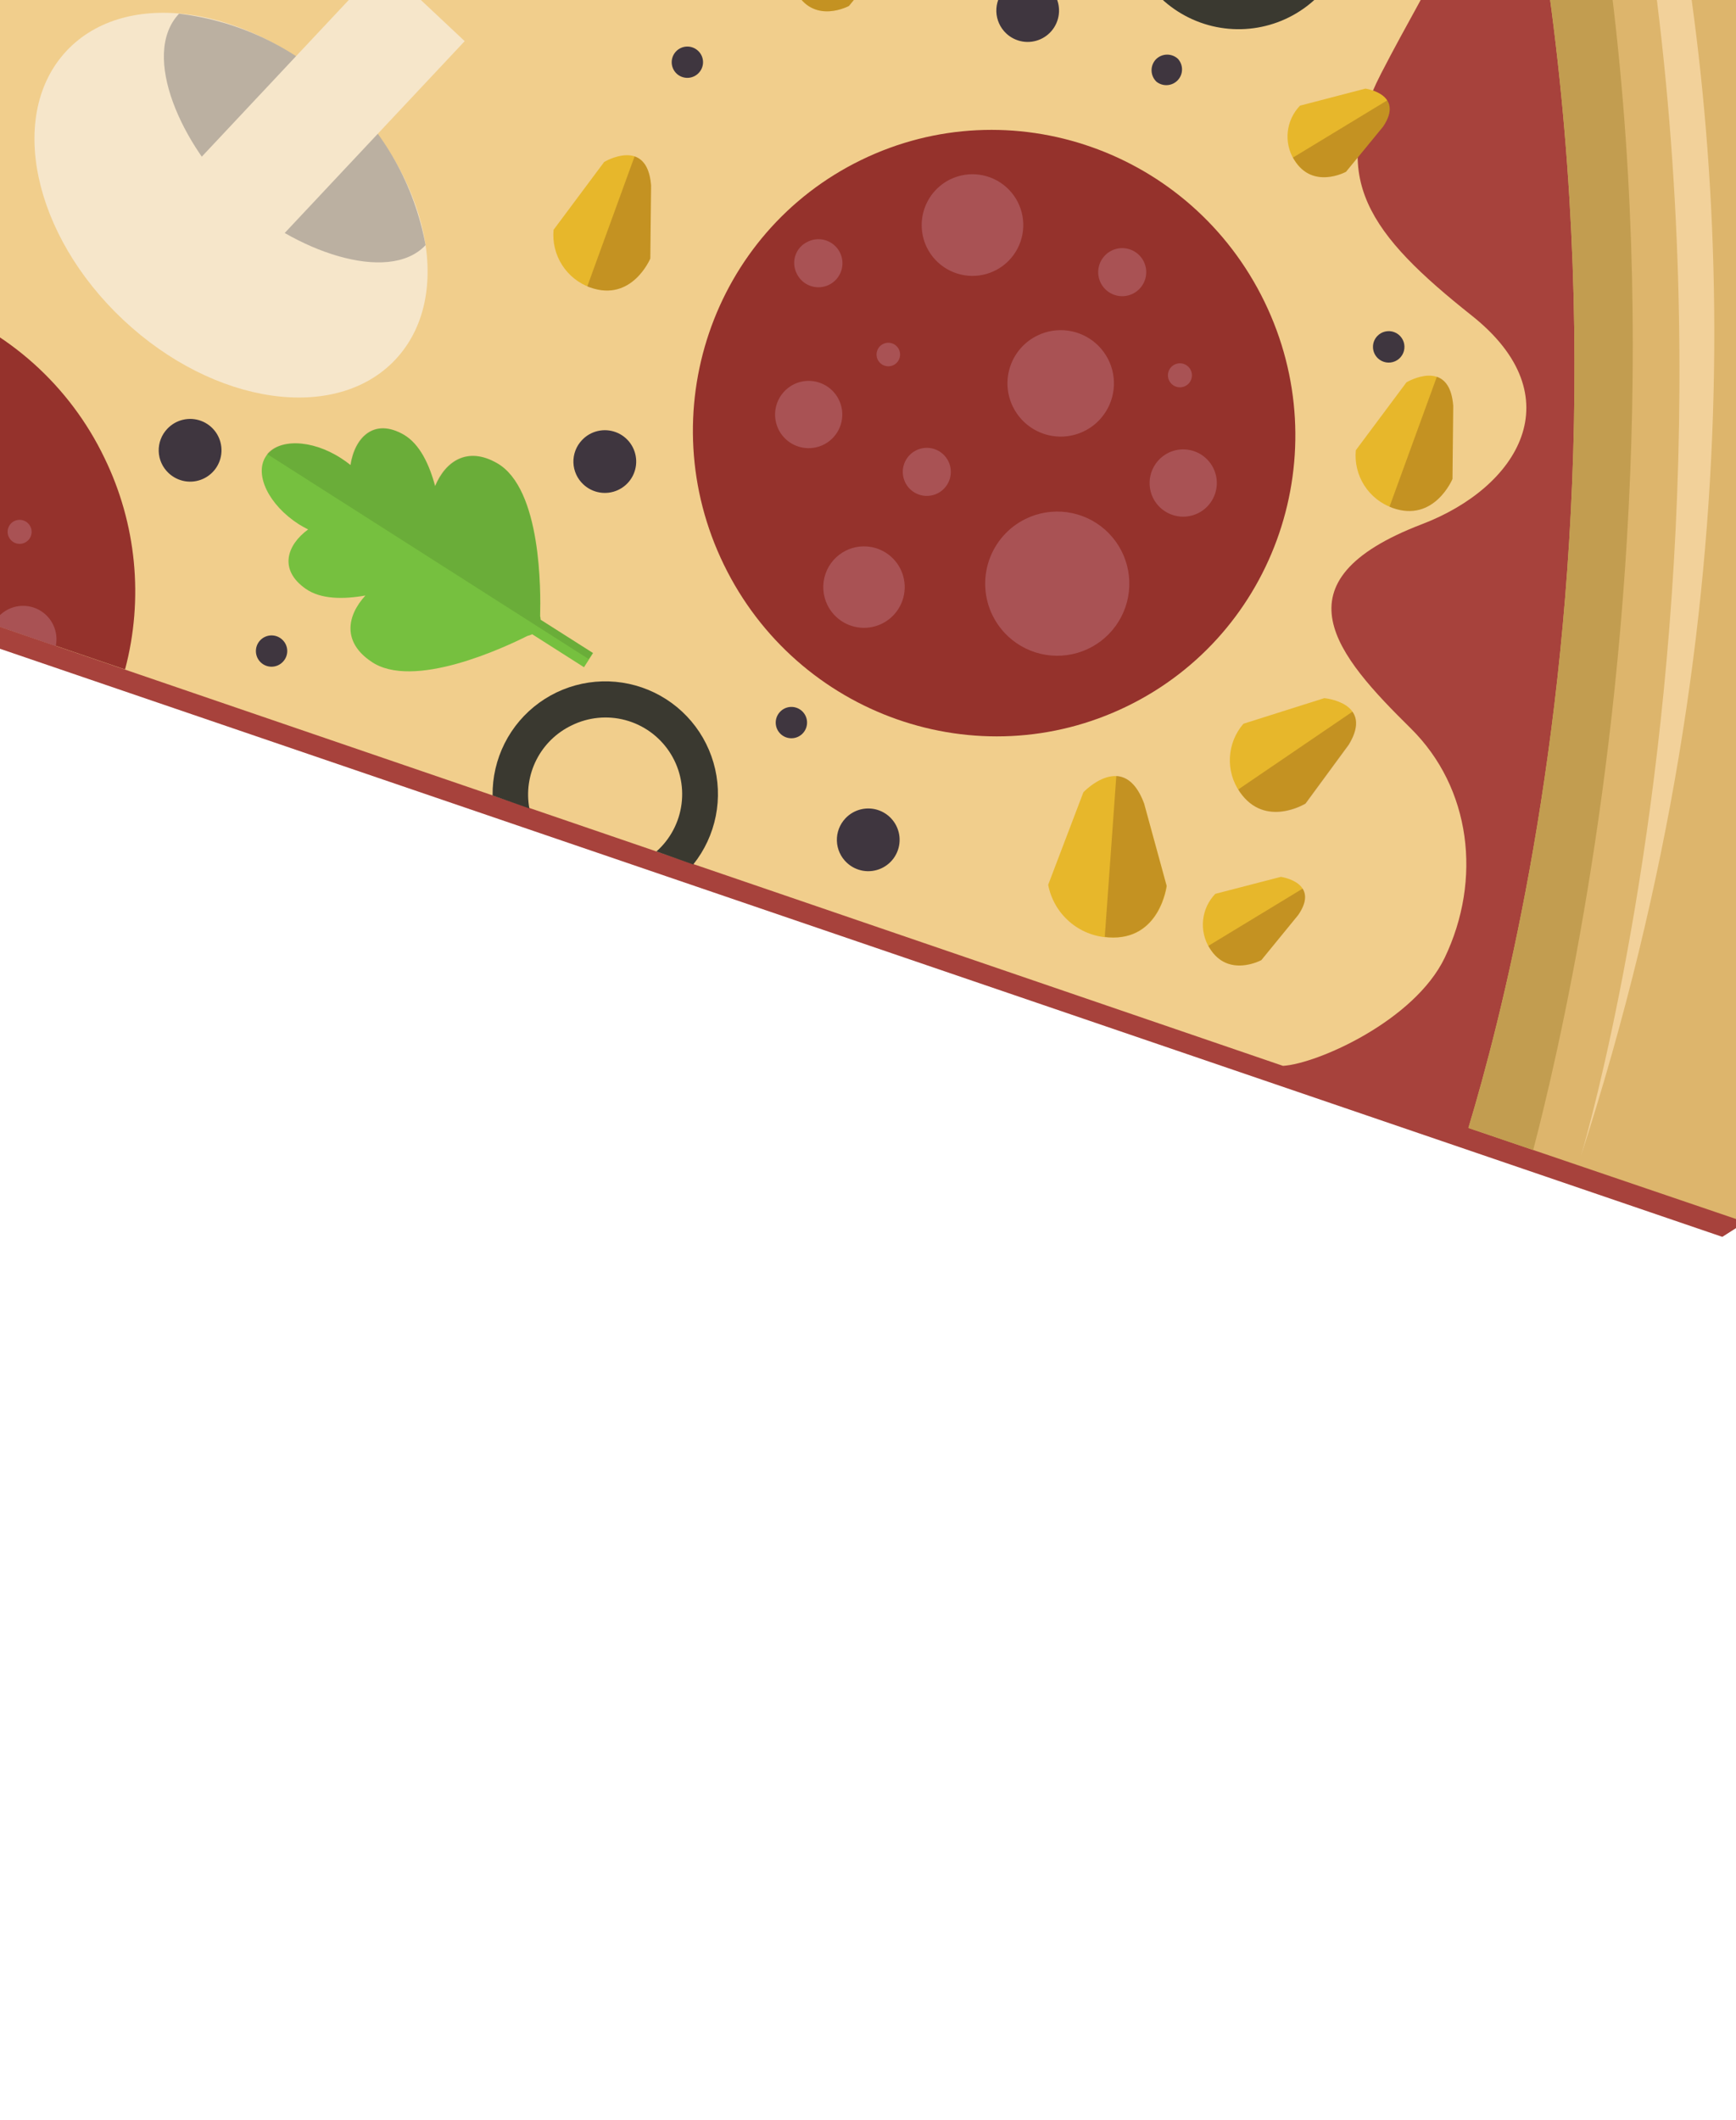 <svg width="308" height="376" viewBox="0 0 308 376" fill="none" xmlns="http://www.w3.org/2000/svg">
<g clip-path="url(#clip0_44_2312)">
<g filter="url(#filter0_d_44_2312)">
<path d="M-137 64.305L309.685 216.775C309.685 216.775 376.342 50.91 287.153 -143.87L-137 64.305Z" fill="#A7423C"/>
</g>
<path d="M-137 64.305L227.627 189.043C233.731 188.667 250.935 181.043 256.311 169.885C262.973 155.987 260.987 139.739 250.298 129.188C237.238 116.305 225.71 103.129 252.292 92.967C269.426 86.423 279.226 70.35 261.125 55.978C243.023 41.607 235.474 31.582 245.036 13.032C254.598 -5.518 259.988 -11.1 259.415 -25.645C258.842 -40.19 247.441 -44.122 233.616 -52.019C214.357 -63.049 202.945 -76.956 221.031 -93.154C231.479 -102.539 232.298 -110.971 229.491 -115.576L-137 64.305Z" fill="#F1CE8C"/>
<path d="M241.802 -121.599C304.702 26.599 272.173 161.422 260.521 200.055L309.685 216.775C309.685 216.775 376.342 50.91 287.153 -143.87L241.802 -121.599Z" fill="#DDB56C"/>
<path d="M250.691 -125.973L241.802 -121.599C304.702 26.599 272.173 161.422 260.52 200.055L272.016 203.978C280.603 171.164 316.948 12.581 250.691 -125.973Z" fill="#C29D50"/>
<path d="M152.8 28.372C126.318 41.259 115.406 73.398 128.428 100.155C141.449 126.912 173.473 138.156 199.955 125.268C226.437 112.38 237.349 80.242 224.327 53.485C211.306 26.728 179.282 15.484 152.8 28.372Z" fill="#95322C"/>
<path d="M150.114 97.638C151.397 97.011 152.837 96.778 154.252 96.968C155.667 97.159 156.994 97.764 158.065 98.708C159.137 99.652 159.904 100.893 160.271 102.273C160.638 103.653 160.588 105.111 160.127 106.462C159.665 107.814 158.814 108.998 157.68 109.866C156.546 110.734 155.181 111.247 153.756 111.339C152.331 111.431 150.91 111.099 149.674 110.385C148.437 109.671 147.44 108.606 146.809 107.325C146.388 106.473 146.14 105.545 146.078 104.596C146.017 103.647 146.143 102.696 146.45 101.796C146.757 100.896 147.239 100.065 147.868 99.352C148.496 98.638 149.26 98.056 150.114 97.638Z" fill="#A95254"/>
<path d="M184.07 59.504C185.75 58.688 187.634 58.389 189.484 58.645C191.334 58.9 193.067 59.698 194.463 60.938C195.859 62.178 196.857 63.804 197.329 65.611C197.801 67.418 197.726 69.325 197.115 71.089C196.503 72.854 195.382 74.397 193.894 75.525C192.405 76.652 190.615 77.313 188.751 77.423C186.887 77.534 185.031 77.088 183.42 76.144C181.809 75.2 180.514 73.799 179.698 72.119C179.154 71.004 178.836 69.793 178.761 68.555C178.687 67.317 178.857 66.076 179.263 64.904C179.67 63.731 180.303 62.651 181.128 61.724C181.953 60.798 182.953 60.043 184.07 59.504Z" fill="#A95254"/>
<path d="M181.969 92.027C184.242 90.918 186.792 90.507 189.298 90.847C191.804 91.188 194.152 92.263 196.047 93.937C197.942 95.612 199.297 97.811 199.943 100.256C200.588 102.701 200.494 105.282 199.673 107.674C198.851 110.065 197.339 112.159 195.328 113.692C193.316 115.224 190.896 116.126 188.372 116.283C185.848 116.44 183.334 115.845 181.149 114.574C178.963 113.302 177.203 111.411 176.091 109.14C175.353 107.631 174.919 105.99 174.815 104.313C174.71 102.636 174.938 100.955 175.484 99.365C176.029 97.776 176.883 96.31 177.996 95.051C179.109 93.791 180.459 92.764 181.969 92.027Z" fill="#A95254"/>
<path d="M157.086 60.858C155.969 61.146 155.297 62.284 155.584 63.4C155.872 64.516 157.009 65.189 158.126 64.901C159.242 64.614 159.915 63.476 159.627 62.36C159.34 61.243 158.202 60.571 157.086 60.858Z" fill="#A95254"/>
<path d="M208.364 64.674C208.742 64.478 209.17 64.4 209.593 64.45C210.016 64.499 210.414 64.675 210.736 64.953C211.059 65.231 211.29 65.599 211.401 66.01C211.512 66.421 211.498 66.856 211.359 67.259C211.221 67.662 210.965 68.014 210.625 68.27C210.284 68.526 209.875 68.674 209.45 68.695C209.025 68.716 208.603 68.61 208.239 68.389C207.875 68.168 207.585 67.843 207.407 67.456C207.178 66.959 207.15 66.392 207.328 65.874C207.506 65.355 207.877 64.926 208.364 64.674Z" fill="#A95254"/>
<path d="M162.491 79.897C163.248 79.51 164.104 79.358 164.949 79.461C165.793 79.564 166.587 79.917 167.229 80.475C167.871 81.034 168.331 81.771 168.551 82.593C168.77 83.415 168.739 84.283 168.46 85.087C168.182 85.891 167.67 86.593 166.989 87.103C166.308 87.614 165.491 87.908 164.641 87.95C163.791 87.992 162.949 87.778 162.221 87.337C161.494 86.896 160.916 86.247 160.56 85.474C160.1 84.475 160.044 83.337 160.404 82.298C160.764 81.258 161.512 80.398 162.491 79.897Z" fill="#A95254"/>
<path d="M143.263 42.893C144.021 42.506 144.876 42.354 145.721 42.457C146.565 42.56 147.36 42.913 148.001 43.471C148.643 44.029 149.104 44.767 149.323 45.589C149.543 46.41 149.511 47.279 149.233 48.083C148.954 48.887 148.442 49.589 147.761 50.099C147.081 50.609 146.263 50.904 145.413 50.946C144.564 50.987 143.721 50.774 142.994 50.333C142.267 49.892 141.688 49.243 141.332 48.47C141.088 47.978 140.944 47.442 140.908 46.894C140.873 46.346 140.948 45.796 141.128 45.276C141.307 44.757 141.589 44.279 141.956 43.87C142.322 43.461 142.767 43.129 143.263 42.893Z" fill="#A95254"/>
<path d="M140.858 68.155C141.92 67.638 143.111 67.448 144.28 67.608C145.45 67.768 146.546 68.271 147.43 69.054C148.313 69.837 148.945 70.865 149.244 72.007C149.544 73.149 149.498 74.354 149.112 75.47C148.726 76.586 148.018 77.562 147.078 78.275C146.137 78.989 145.006 79.407 143.827 79.478C142.649 79.548 141.476 79.267 140.457 78.671C139.438 78.074 138.619 77.189 138.103 76.127C137.418 74.704 137.323 73.067 137.839 71.574C138.355 70.081 139.441 68.852 140.858 68.155Z" fill="#A95254"/>
<path d="M197.278 44.418C198.037 44.059 198.884 43.932 199.714 44.053C200.544 44.174 201.32 44.537 201.945 45.097C202.57 45.656 203.016 46.388 203.226 47.2C203.437 48.012 203.404 48.868 203.13 49.661C202.857 50.454 202.355 51.149 201.689 51.658C201.022 52.167 200.22 52.469 199.383 52.525C198.546 52.58 197.712 52.388 196.984 51.971C196.255 51.554 195.666 50.932 195.29 50.182C195.036 49.675 194.885 49.121 194.847 48.554C194.81 47.987 194.886 47.419 195.071 46.882C195.256 46.344 195.547 45.85 195.926 45.427C196.305 45.004 196.765 44.66 197.278 44.418Z" fill="#A95254"/>
<path d="M207.324 80.297C208.385 79.784 209.575 79.597 210.742 79.759C211.91 79.922 213.003 80.426 213.884 81.21C214.765 81.993 215.395 83.019 215.693 84.159C215.992 85.3 215.946 86.503 215.561 87.617C215.176 88.732 214.47 89.707 213.532 90.421C212.594 91.134 211.465 91.554 210.289 91.627C209.112 91.7 207.94 91.422 206.921 90.83C205.902 90.237 205.081 89.357 204.562 88.298C203.868 86.871 203.769 85.226 204.287 83.726C204.805 82.226 205.897 80.992 207.324 80.297Z" fill="#A95254"/>
<path d="M168.598 31.807C170.202 31.029 172.001 30.744 173.767 30.988C175.532 31.232 177.186 31.993 178.519 33.177C179.853 34.36 180.805 35.912 181.256 37.637C181.707 39.361 181.637 41.181 181.054 42.866C180.472 44.55 179.403 46.025 177.982 47.102C176.562 48.179 174.854 48.811 173.075 48.918C171.296 49.025 169.524 48.602 167.985 47.703C166.446 46.803 165.208 45.468 164.428 43.865C163.386 41.712 163.24 39.235 164.022 36.974C164.804 34.714 166.449 32.856 168.598 31.807Z" fill="#A95254"/>
<path d="M18.539 81.235C15.492 74.879 11.221 69.186 5.972 64.481C0.722 59.777 -5.403 56.154 -12.055 53.819C-18.706 51.484 -25.752 50.483 -32.79 50.874C-39.828 51.265 -46.721 53.04 -53.072 56.097C-64.942 61.875 -74.224 71.88 -79.097 84.15L22.189 118.737C25.514 106.204 24.218 92.892 18.539 81.235Z" fill="#95322C"/>
<path d="M2.52 92.426C2.899 92.234 3.327 92.16 3.749 92.214C4.17 92.267 4.566 92.445 4.886 92.725C5.205 93.005 5.434 93.374 5.542 93.784C5.651 94.195 5.634 94.629 5.494 95.03C5.354 95.431 5.098 95.781 4.757 96.036C4.417 96.29 4.008 96.437 3.584 96.457C3.16 96.478 2.739 96.371 2.376 96.15C2.013 95.93 1.724 95.606 1.546 95.22C1.315 94.719 1.287 94.147 1.469 93.626C1.651 93.105 2.028 92.675 2.52 92.426Z" fill="#A95254"/>
<path d="M9.446 110.834C8.968 109.828 8.217 108.978 7.278 108.38C6.34 107.782 5.251 107.46 4.138 107.452C3.025 107.444 1.933 107.749 0.985 108.333C0.038 108.917 -0.726 109.756 -1.219 110.754L9.894 114.592C10.159 113.324 10.002 112.004 9.446 110.834Z" fill="#A95254"/>
<path d="M280.49 205.023C280.49 205.023 331.535 35.636 259.178 -128.398C259.178 -128.398 344.149 8.191 280.49 205.023Z" fill="#F2D19A"/>
<path d="M201.745 -6.09C203.475 -2.528 206.222 0.44 209.638 2.439C213.055 4.439 216.988 5.381 220.94 5.145C224.891 4.909 228.685 3.507 231.839 1.115C234.994 -1.277 237.368 -4.55 238.662 -8.292C239.956 -12.033 240.111 -16.075 239.108 -19.904C238.105 -23.734 235.988 -27.18 233.026 -29.806C230.065 -32.433 226.39 -34.122 222.468 -34.66C218.546 -35.199 214.552 -34.561 210.992 -32.829C208.628 -31.682 206.513 -30.08 204.769 -28.115C203.024 -26.15 201.684 -23.86 200.825 -21.377C199.966 -18.893 199.606 -16.265 199.763 -13.641C199.921 -11.018 200.595 -8.452 201.745 -6.09ZM231.956 -20.787C233.138 -18.366 233.575 -15.649 233.212 -12.979C232.849 -10.309 231.702 -7.807 229.917 -5.789C228.132 -3.771 225.788 -2.328 223.182 -1.643C220.577 -0.957 217.826 -1.06 215.279 -1.938C212.732 -2.816 210.502 -4.43 208.872 -6.575C207.242 -8.721 206.285 -11.301 206.123 -13.991C205.96 -16.68 206.598 -19.358 207.957 -21.684C209.317 -24.01 211.335 -25.881 213.758 -27.06C217.003 -28.64 220.743 -28.866 224.155 -27.69C227.568 -26.514 230.373 -24.031 231.956 -20.787Z" fill="#3A3930"/>
<path d="M101.436 128.65C104.388 127.199 107.766 126.868 110.944 127.717C114.121 128.566 116.884 130.539 118.718 133.269C120.553 135.999 121.336 139.301 120.922 142.564C120.509 145.828 118.926 148.83 116.468 151.016L122.995 153.327C124.997 150.825 126.369 147.878 126.994 144.735C127.619 141.592 127.48 138.344 126.587 135.267C125.694 132.189 124.075 129.37 121.865 127.05C119.655 124.729 116.919 122.973 113.889 121.931C110.858 120.888 107.622 120.589 104.452 121.06C101.282 121.53 98.271 122.756 95.674 124.633C93.077 126.511 90.969 128.985 89.528 131.848C88.088 134.71 87.356 137.877 87.395 141.082L93.922 143.393C93.378 140.451 93.82 137.412 95.178 134.747C96.537 132.081 98.736 129.938 101.436 128.65Z" fill="#3A3930"/>
<path d="M60.095 16.027C43.984 0.908 22.369 -2.232 11.817 9.012C1.265 20.256 5.772 41.628 21.883 56.747C37.995 71.866 59.61 75.007 70.162 63.763C80.713 52.518 76.207 31.146 60.095 16.027Z" fill="#F6E6CA"/>
<path d="M60.099 16.043C52.422 8.493 42.457 3.704 31.765 2.429C24.836 9.8 32.357 26.009 42.147 35.188C51.937 44.366 68.86 50.542 75.505 43.478C73.547 32.88 68.128 23.232 60.099 16.043Z" fill="#BBB0A1"/>
<path d="M30.807 33.109L45.385 46.789L82.445 7.297L67.867 -6.383L30.807 33.109Z" fill="#F6E6CA"/>
<path d="M64.831 105.622C60.926 106.316 56.929 106.31 54.242 104.433C49.417 101.063 50.886 96.665 54.662 93.905C54.106 93.628 53.586 93.327 53.055 93.009C47.727 89.605 45.078 84.217 47.138 80.984C49.197 77.751 55.244 77.841 60.518 81.279C61.099 81.649 61.66 82.051 62.195 82.485C62.935 77.617 66.35 74.051 71.661 77.112C74.476 78.755 76.175 82.373 77.207 86.214C79.073 81.765 82.97 79.156 88.188 82.15C96.112 86.654 95.95 105.004 95.837 109.27C95.89 109.484 95.919 109.702 95.924 109.922L105.22 115.827L103.613 118.342L94.428 112.493C94.148 112.62 93.857 112.721 93.559 112.794C89.734 114.725 73.201 122.529 65.794 117.29C60.792 113.881 61.491 109.266 64.831 105.622Z" fill="#76C03F"/>
<path opacity="0.1" d="M104.43 116.887L47.366 80.51C49.699 77.785 55.288 77.99 60.465 81.237C61.047 81.606 61.607 82.009 62.143 82.442C62.883 77.574 66.297 74.009 71.608 77.07C74.424 78.713 76.123 82.331 77.154 86.172C79.021 81.723 82.918 79.114 88.136 82.107C96.06 86.612 95.897 104.961 95.785 109.228C95.838 109.441 95.867 109.66 95.872 109.88L105.168 115.785L104.43 116.887Z" fill="black"/>
<path d="M107.991 -24.374L111.992 -9.763C111.992 -9.763 110.831 -0.002 101.651 -0.648C99.088 -0.806 96.651 -1.814 94.727 -3.513C92.802 -5.212 91.499 -7.504 91.025 -10.027L97.291 -26.453C97.291 -26.453 104.499 -33.9 107.991 -24.374Z" fill="#E7B72B"/>
<path opacity="0.2" d="M112.049 -9.674L108.048 -24.284C106.727 -27.865 104.979 -29.101 103.135 -29.14L101.088 -0.618L101.778 -0.527C110.888 0.088 112.049 -9.674 112.049 -9.674Z" fill="#390000"/>
<path d="M203.003 142.537L207.004 157.148C207.004 157.148 205.826 166.92 196.645 166.274C194.078 166.13 191.633 165.133 189.698 163.439C187.763 161.746 186.449 159.455 185.966 156.93L192.214 140.516C192.214 140.516 199.42 132.867 203.003 142.537Z" fill="#E7B72B"/>
<path opacity="0.2" d="M206.97 157.094L202.969 142.484C201.648 138.903 199.81 137.723 198.056 137.628L196.009 166.149L196.699 166.24C205.791 166.866 206.97 157.094 206.97 157.094Z" fill="#390000"/>
<path d="M115.516 32.898L115.377 45.85C115.377 45.85 112.141 53.623 104.728 50.991C102.661 50.252 100.898 48.845 99.719 46.993C98.539 45.141 98.009 42.949 98.212 40.763L107.195 28.722C107.195 28.722 114.847 24.151 115.516 32.898Z" fill="#E7B72B"/>
<path opacity="0.2" d="M115.377 45.85L115.516 32.898C115.253 29.629 114.035 28.232 112.584 27.741L104.207 50.768C104.287 50.893 104.54 50.934 104.728 50.991C112.141 53.623 115.377 45.85 115.377 45.85Z" fill="#390000"/>
<path d="M239.288 132.057L231.615 142.505C231.615 142.505 224.446 146.921 219.962 140.477C218.71 138.673 218.093 136.503 218.211 134.31C218.328 132.116 219.172 130.025 220.61 128.364L234.954 123.826C234.954 123.826 243.86 124.596 239.288 132.057Z" fill="#E7B72B"/>
<path opacity="0.2" d="M231.638 142.541L239.311 132.093C240.995 129.302 240.821 127.442 239.947 126.229L219.694 140.017L220.003 140.502C224.469 146.957 231.638 142.541 231.638 142.541Z" fill="#390000"/>
<path d="M-8.503 26.213L-8.613 39.171C-8.613 39.171 -11.867 46.955 -19.262 44.312C-21.331 43.576 -23.096 42.17 -24.276 40.317C-25.456 38.465 -25.985 36.271 -25.777 34.084L-16.794 22.044C-16.794 22.044 -9.214 17.441 -8.503 26.213Z" fill="#E7B72B"/>
<path opacity="0.2" d="M-8.631 39.182L-8.521 26.224C-8.755 22.961 -9.985 21.546 -11.424 21.073L-19.819 44.111L-19.268 44.342C-11.896 46.949 -8.631 39.182 -8.631 39.182Z" fill="#390000"/>
<path d="M257.836 71.998L257.697 84.95C257.697 84.95 254.461 92.723 247.066 90.08C244.994 89.347 243.227 87.942 242.046 86.088C240.866 84.235 240.339 82.039 240.55 79.852L249.533 67.811C249.533 67.811 257.166 63.252 257.836 71.998Z" fill="#E7B72B"/>
<path opacity="0.2" d="M257.697 84.95L257.824 71.981C257.59 68.718 256.36 67.303 254.922 66.829L246.526 89.868L247.077 90.098C254.472 92.741 257.697 84.95 257.697 84.95Z" fill="#390000"/>
<path d="M230.335 162.274L223.789 170.285C223.789 170.285 217.886 173.515 214.598 168.155C213.672 166.667 213.269 164.911 213.454 163.168C213.639 161.425 214.401 159.793 215.62 158.533L227.247 155.522C227.247 155.522 234.305 156.485 230.335 162.274Z" fill="#E7B72B"/>
<path opacity="0.2" d="M223.789 170.285L230.335 162.274C231.817 160.117 231.759 158.637 231.106 157.613L214.375 167.766L214.616 168.143C217.875 173.497 223.789 170.285 223.789 170.285Z" fill="#390000"/>
<path d="M157.171 -6.957L150.624 1.055C150.624 1.055 144.71 4.267 141.415 -1.064C140.498 -2.545 140.095 -4.288 140.27 -6.022C140.445 -7.756 141.188 -9.383 142.383 -10.652L154.011 -13.662C154.011 -13.662 161.122 -12.734 157.171 -6.957Z" fill="#E7B72B"/>
<path opacity="0.2" d="M150.624 1.055L157.171 -6.956C158.652 -9.113 158.583 -10.611 157.941 -11.617L141.199 -1.482L141.451 -1.087C144.71 4.267 150.624 1.055 150.624 1.055Z" fill="#390000"/>
<path d="M245.366 22.476L238.809 30.469C238.809 30.469 232.906 33.699 229.611 28.369C228.687 26.876 228.288 25.118 228.477 23.373C228.665 21.628 229.43 19.996 230.651 18.735L242.249 15.718C242.249 15.718 249.306 16.68 245.366 22.476Z" fill="#E7B72B"/>
<path opacity="0.2" d="M238.808 30.469L245.366 22.476C246.836 20.301 246.778 18.822 246.125 17.797L229.395 27.95L229.647 28.346C232.906 33.699 238.808 30.469 238.808 30.469Z" fill="#390000"/>
<path d="M178.268 -1.924C179.021 -2.728 179.994 -3.291 181.066 -3.541C182.138 -3.792 183.261 -3.718 184.291 -3.33C185.321 -2.942 186.213 -2.258 186.854 -1.362C187.495 -0.467 187.856 0.598 187.891 1.698C187.926 2.799 187.634 3.885 187.052 4.819C186.469 5.753 185.623 6.494 184.619 6.946C183.616 7.399 182.5 7.544 181.415 7.363C180.329 7.181 179.321 6.682 178.519 5.927C177.447 4.918 176.818 3.525 176.771 2.053C176.724 0.582 177.263 -0.849 178.268 -1.924Z" fill="#3F363F"/>
<path d="M103.25 78.064C104.002 77.26 104.975 76.697 106.047 76.447C107.12 76.196 108.242 76.27 109.272 76.657C110.303 77.045 111.195 77.73 111.836 78.625C112.476 79.521 112.837 80.586 112.872 81.686C112.908 82.787 112.615 83.873 112.033 84.807C111.45 85.741 110.604 86.481 109.6 86.934C108.597 87.387 107.482 87.532 106.396 87.35C105.31 87.169 104.302 86.67 103.5 85.915C102.964 85.418 102.532 84.82 102.229 84.156C101.926 83.491 101.758 82.772 101.735 82.042C101.711 81.312 101.833 80.584 102.093 79.901C102.353 79.218 102.746 78.594 103.25 78.064Z" fill="#3F363F"/>
<path d="M29.674 76.062C30.426 75.258 31.399 74.696 32.471 74.445C33.544 74.195 34.666 74.268 35.696 74.656C36.727 75.044 37.618 75.729 38.259 76.624C38.9 77.519 39.261 78.584 39.296 79.685C39.331 80.785 39.039 81.871 38.457 82.805C37.874 83.74 37.028 84.48 36.024 84.933C35.021 85.386 33.906 85.531 32.82 85.349C31.734 85.168 30.726 84.668 29.924 83.914C29.388 83.417 28.956 82.819 28.653 82.154C28.35 81.489 28.182 80.771 28.159 80.04C28.135 79.31 28.257 78.582 28.517 77.9C28.777 77.217 29.17 76.592 29.674 76.062Z" fill="#3F363F"/>
<path d="M149.984 145.155C150.736 144.351 151.71 143.788 152.782 143.538C153.854 143.287 154.976 143.361 156.007 143.749C157.037 144.137 157.929 144.821 158.57 145.717C159.211 146.612 159.572 147.677 159.607 148.777C159.642 149.878 159.35 150.964 158.768 151.898C158.185 152.832 157.338 153.573 156.335 154.025C155.331 154.478 154.216 154.623 153.13 154.442C152.044 154.26 151.037 153.761 150.235 153.006C149.701 152.508 149.272 151.91 148.97 151.245C148.669 150.58 148.501 149.862 148.478 149.133C148.455 148.403 148.576 147.676 148.834 146.994C149.093 146.311 149.484 145.686 149.984 145.155Z" fill="#3F363F"/>
<path d="M244.34 59.621C244.717 59.216 245.205 58.932 245.743 58.805C246.281 58.678 246.845 58.713 247.363 58.907C247.881 59.101 248.33 59.444 248.652 59.893C248.975 60.342 249.157 60.877 249.175 61.429C249.194 61.982 249.048 62.528 248.756 62.997C248.464 63.467 248.039 63.839 247.535 64.066C247.031 64.294 246.471 64.367 245.925 64.276C245.38 64.185 244.874 63.934 244.471 63.555C243.934 63.05 243.619 62.352 243.594 61.615C243.57 60.878 243.838 60.161 244.34 59.621Z" fill="#3F363F"/>
<path d="M138.38 126.266C138.629 125.997 138.928 125.781 139.261 125.629C139.594 125.477 139.954 125.392 140.32 125.38C140.686 125.368 141.05 125.428 141.393 125.558C141.735 125.687 142.048 125.883 142.315 126.135C142.58 126.385 142.794 126.686 142.944 127.019C143.094 127.352 143.176 127.711 143.187 128.076C143.209 128.813 142.937 129.529 142.431 130.066C141.925 130.603 141.227 130.917 140.489 130.938C139.752 130.96 139.036 130.688 138.5 130.182C137.964 129.679 137.651 128.983 137.629 128.249C137.606 127.514 137.876 126.801 138.38 126.266Z" fill="#3F363F"/>
<path d="M205.047 10.558C205.556 10.026 206.252 9.714 206.988 9.69C207.724 9.665 208.439 9.93 208.982 10.427C209.457 10.945 209.719 11.624 209.715 12.327C209.711 13.03 209.442 13.706 208.962 14.22C208.481 14.733 207.825 15.047 207.124 15.097C206.422 15.148 205.728 14.932 205.179 14.493C204.646 13.984 204.335 13.288 204.31 12.552C204.286 11.816 204.55 11.101 205.047 10.558Z" fill="#3F363F"/>
<path d="M46.147 113.583C46.396 113.314 46.696 113.098 47.028 112.946C47.361 112.794 47.721 112.709 48.087 112.697C48.453 112.685 48.818 112.745 49.16 112.875C49.502 113.004 49.816 113.2 50.082 113.452C50.349 113.699 50.565 113.998 50.716 114.33C50.867 114.662 50.95 115.02 50.962 115.385C50.973 115.749 50.911 116.112 50.781 116.453C50.65 116.793 50.453 117.105 50.201 117.368C49.953 117.634 49.654 117.849 49.323 118C48.991 118.151 48.633 118.235 48.269 118.247C47.905 118.26 47.542 118.2 47.201 118.073C46.86 117.945 46.548 117.751 46.282 117.503C46.015 117.254 45.801 116.956 45.65 116.624C45.499 116.292 45.415 115.935 45.403 115.571C45.39 115.207 45.449 114.844 45.577 114.503C45.705 114.162 45.899 113.849 46.147 113.583Z" fill="#3F363F"/>
<path d="M119.918 9.144C120.167 8.876 120.466 8.659 120.799 8.507C121.132 8.355 121.492 8.271 121.858 8.258C122.224 8.246 122.588 8.307 122.931 8.436C123.273 8.566 123.586 8.762 123.853 9.013C124.12 9.261 124.336 9.559 124.487 9.891C124.638 10.223 124.721 10.582 124.732 10.946C124.744 11.311 124.682 11.674 124.552 12.014C124.421 12.355 124.224 12.666 123.972 12.93C123.724 13.196 123.425 13.411 123.094 13.561C122.762 13.712 122.404 13.796 122.04 13.809C121.676 13.821 121.313 13.762 120.972 13.634C120.631 13.506 120.319 13.313 120.052 13.064C119.786 12.816 119.571 12.517 119.421 12.185C119.27 11.854 119.186 11.496 119.173 11.132C119.161 10.768 119.22 10.405 119.348 10.064C119.476 9.723 119.669 9.41 119.918 9.144Z" fill="#3F363F"/>
</g>
<defs>
<filter id="filter0_d_44_2312" x="-145" y="-147.87" width="486.614" height="376.645" filterUnits="userSpaceOnUse" color-interpolation-filters="sRGB">
<feFlood flood-opacity="0" result="BackgroundImageFix"/>
<feColorMatrix in="SourceAlpha" type="matrix" values="0 0 0 0 0 0 0 0 0 0 0 0 0 0 0 0 0 0 127 0" result="hardAlpha"/>
<feOffset dy="4"/>
<feGaussianBlur stdDeviation="4"/>
<feComposite in2="hardAlpha" operator="out"/>
<feColorMatrix type="matrix" values="0 0 0 0 0 0 0 0 0 0 0 0 0 0 0 0 0 0 0.15 0"/>
<feBlend mode="normal" in2="BackgroundImageFix" result="effect1_dropShadow_44_2312"/>
<feBlend mode="normal" in="SourceGraphic" in2="effect1_dropShadow_44_2312" result="shape"/>
</filter>
<clipPath id="clip0_44_2312">
<rect width="368.596" height="469.579" fill="white" transform="translate(61.046 375.175) rotate(-122.5)"/>
</clipPath>
</defs>
</svg>
